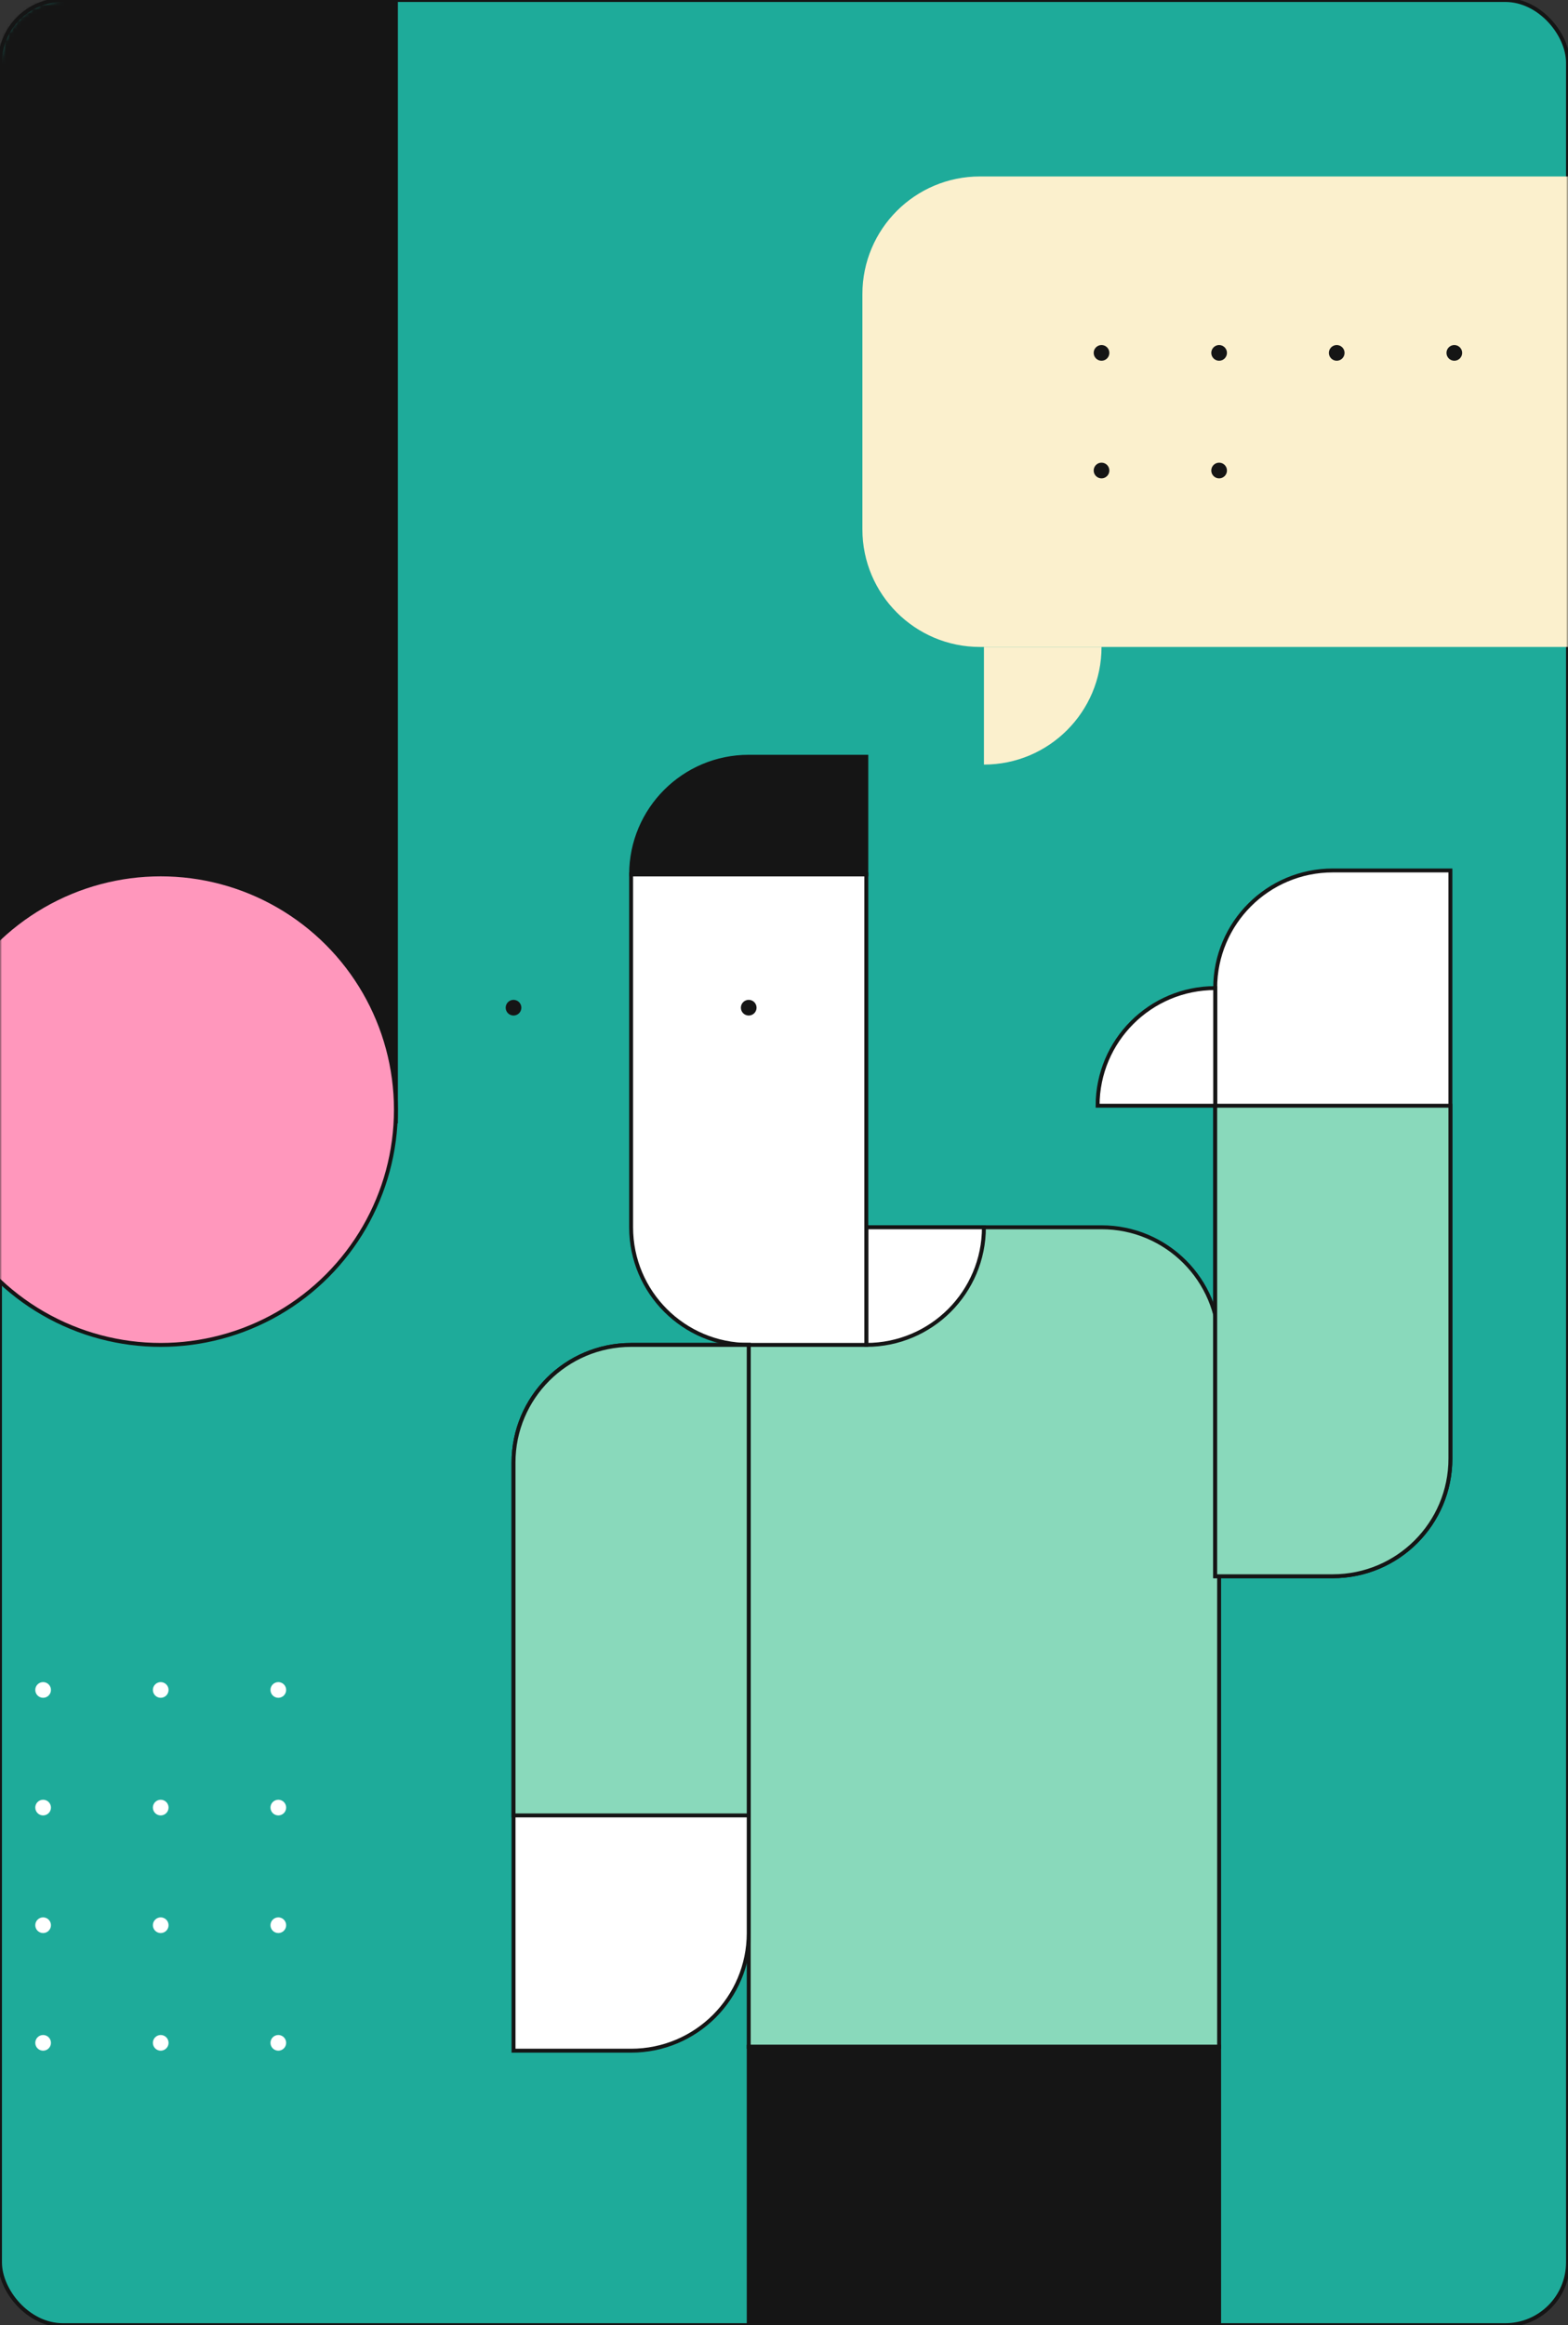 <svg width="400" height="593" viewBox="0 0 400 593" fill="none" xmlns="http://www.w3.org/2000/svg">
<rect x="0" y="0" width="400" height="593" fill="#333333" stroke="none"/>
<rect width="400" height="593" rx="16" fill="#1EAB9A"/>
<rect width="400" height="593" rx="16" stroke="#151515"/>
<mask id="mask0_1_497" style="mask-type:alpha" maskUnits="userSpaceOnUse" x="0" y="0" width="400" height="593">
<rect width="400" height="593" rx="16" fill="#1EAB9A"/>
</mask>
<g mask="url(#mask0_1_497)">
<path d="M101 286L-19 286L-19 -1.04907e-05L101 0L101 286Z" fill="#151515"/>
<path d="M101 286L-19 286L-19 -1.04907e-05L101 0L101 286Z" stroke="#151515"/>
<path d="M251 195L251 165L281 165C281 181.569 267.569 195 251 195Z" fill="#FBF0CD"/>
<path d="M457 135C457 151.569 443.569 165 427 165L250 165C233.431 165 220 151.569 220 135L220 75C220 58.431 233.431 45 250 45L427 45C443.569 45 457 58.431 457 75L457 135Z" fill="#FBF0CD"/>
<circle cx="41" cy="283" r="60" fill="#FF97BC"/>
<circle cx="41" cy="283" r="60" stroke="#151515"/>
<circle cx="71" cy="431" r="2" fill="white"/>
<circle cx="11" cy="431" r="2" fill="white"/>
<circle cx="41" cy="431" r="2" fill="white"/>
<circle cx="71" cy="491" r="2" fill="white"/>
<circle cx="11" cy="491" r="2" fill="white"/>
<circle cx="41" cy="491" r="2" fill="white"/>
<circle cx="71" cy="461" r="2" fill="white"/>
<circle cx="11" cy="461" r="2" fill="white"/>
<circle cx="41" cy="461" r="2" fill="white"/>
<circle cx="71" cy="521" r="2" fill="white"/>
<circle cx="11" cy="521" r="2" fill="white"/>
<circle cx="41" cy="521" r="2" fill="white"/>
<path d="M311 522L191 522L191 313L281 313C297.569 313 311 326.431 311 343L311 522Z" fill="#89D9BB"/>
<path d="M311 522L191 522L191 313L281 313C297.569 313 311 326.431 311 343L311 522Z" stroke="#151515"/>
<path d="M311 522L191 522L191 733L281 733C297.569 733 311 719.569 311 703L311 522Z" fill="#151515"/>
<path d="M311 522L191 522L191 733L281 733C297.569 733 311 719.569 311 703L311 522Z" stroke="#151515"/>
<path d="M221 343L221 313L251 313C251 329.569 237.569 343 221 343Z" fill="white"/>
<path d="M221 343L221 313L251 313C251 329.569 237.569 343 221 343Z" stroke="#151515"/>
<path d="M161 223H221V343H191C174.431 343 161 329.569 161 313V223Z" fill="white"/>
<path d="M161 223H221V343H191C174.431 343 161 329.569 161 313V223Z" stroke="#151515"/>
<path d="M221 193L221 223L161 223C161 206.431 174.431 193 191 193L221 193Z" fill="#151515"/>
<path d="M221 193L221 223L161 223C161 206.431 174.431 193 191 193L221 193Z" stroke="#151515"/>
<circle cx="191" cy="257" r="2" fill="#151515"/>
<circle cx="131" cy="257" r="2" fill="#151515"/>
<path d="M370 222L370 372C370 388.569 356.569 402 340 402L310 402L310 252C310 235.432 323.431 222 340 222L370 222Z" fill="white"/>
<path d="M370 222L370 372C370 388.569 356.569 402 340 402L310 402L310 252C310 235.432 323.431 222 340 222L370 222Z" stroke="#151515"/>
<path d="M131 523L131 373C131 356.431 144.431 343 161 343L191 343L191 493C191 509.569 177.569 523 161 523L131 523Z" fill="white"/>
<path d="M131 523L131 373C131 356.431 144.431 343 161 343L191 343L191 493C191 509.569 177.569 523 161 523L131 523Z" stroke="#151515"/>
<path d="M131 463L131 373C131 356.431 144.431 343 161 343L191 343L191 463L131 463Z" fill="#89D9BB"/>
<path d="M131 463L131 373C131 356.431 144.431 343 161 343L191 343L191 463L131 463Z" stroke="#151515"/>
<path d="M370 282L370 372C370 388.569 356.569 402 340 402L310 402L310 282L370 282Z" fill="#89D9BB"/>
<path d="M370 282L370 372C370 388.569 356.569 402 340 402L310 402L310 282L370 282Z" stroke="#151515"/>
<path d="M310 252L310 282L280 282C280 265.431 293.431 252 310 252Z" fill="white"/>
<path d="M310 252L310 282L280 282C280 265.431 293.431 252 310 252Z" stroke="#151515"/>
<circle cx="341" cy="90" r="2" fill="#151515"/>
<circle cx="371" cy="90" r="2" fill="#151515"/>
<circle cx="281" cy="90" r="2" fill="#151515"/>
<circle cx="311" cy="90" r="2" fill="#151515"/>
<circle cx="281" cy="120" r="2" fill="#151515"/>
<circle cx="311" cy="120" r="2" fill="#151515"/>
</g>
</svg>
